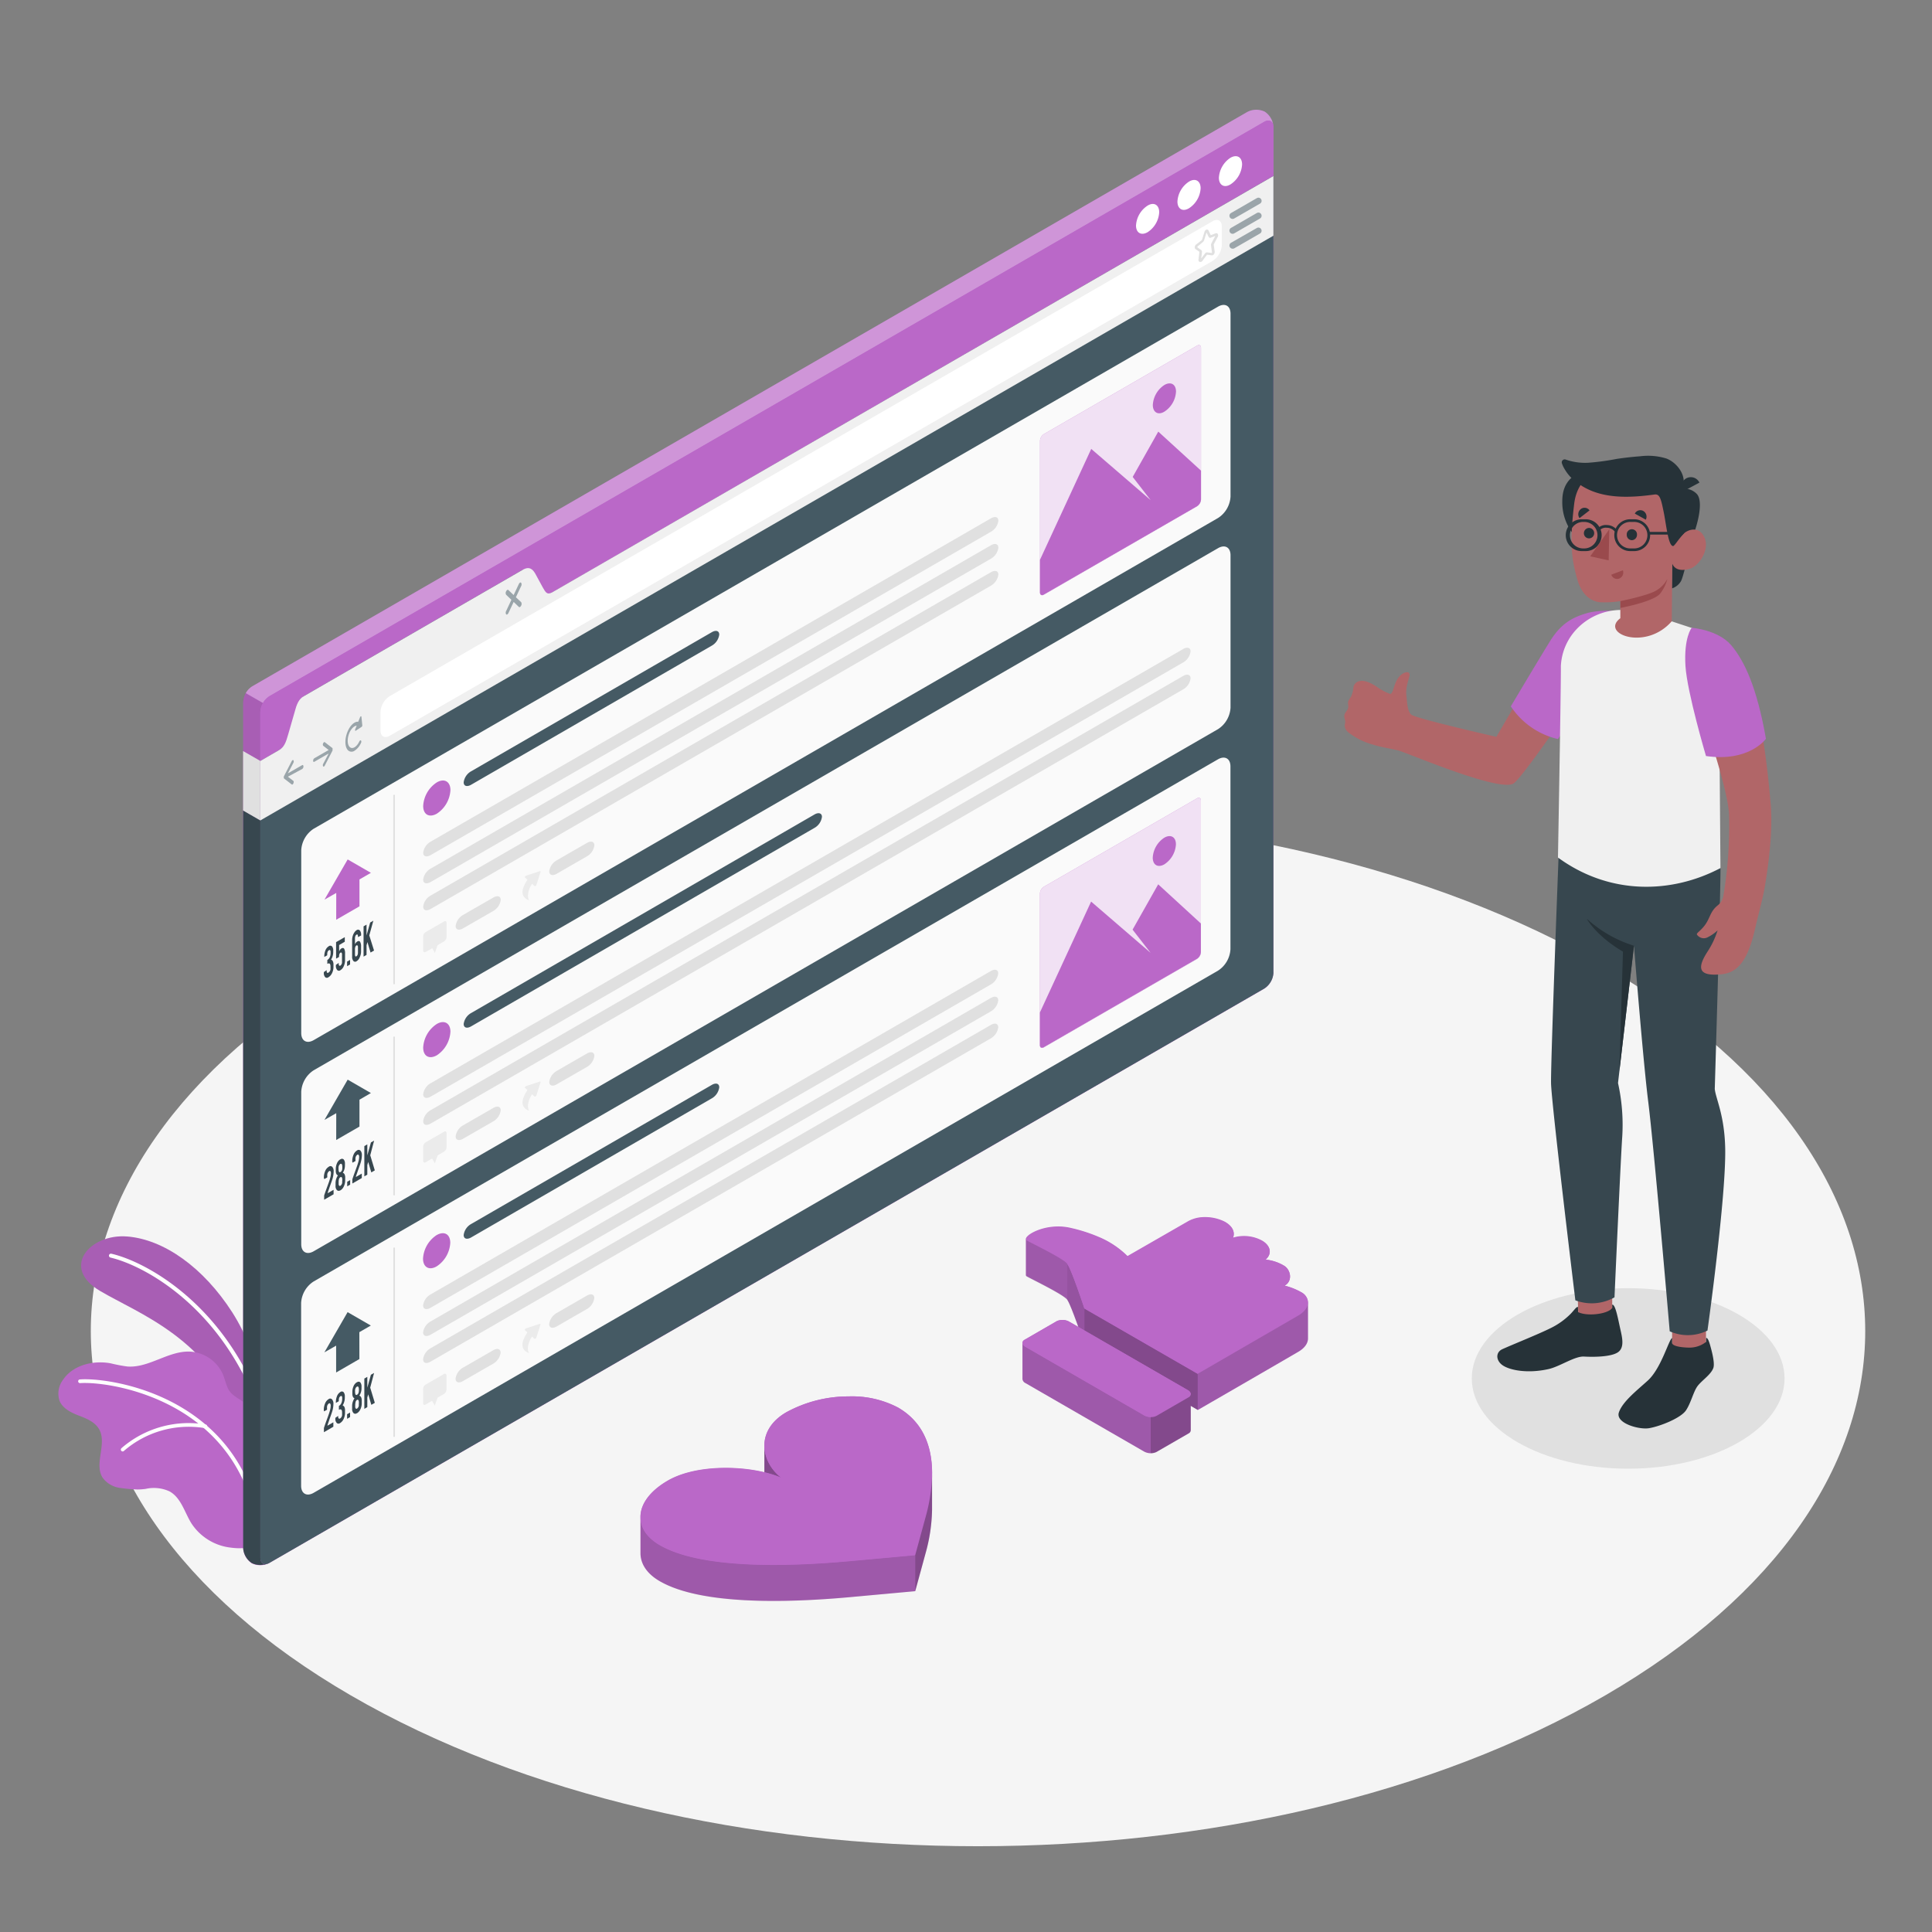 <svg xmlns="http://www.w3.org/2000/svg" viewBox="0 0 500 500"><rect x="0" y="0" width="500" height="500" fill="#808080" stroke="none"/><g id="Floor"><path id="floor" d="M90.76,438.75c89.67,52.07,235,52.07,324.7,0s89.66-136.48,0-188.54-235-52.07-324.7,0S1.1,386.69,90.76,438.75Z" style="fill:#f5f5f5"></path></g><g id="Shadow"><ellipse id="shadow" cx="421.37" cy="356.74" rx="40.47" ry="23.36" style="fill:#e0e0e0"></ellipse></g><g id="Plants"><g id="plants"><path d="M69.24,366.2s-1.7-15-9.15-26.59S42.41,320.74,32.86,320s-17.26,8-7,14.07,28.37,12.18,36.72,34.75Z" style="fill:#BA68C8"></path><path d="M69.24,366.2s-1.7-15-9.15-26.59S42.41,320.74,32.86,320s-17.26,8-7,14.07,28.37,12.18,36.72,34.75Z" style="opacity:0.1"></path><path d="M66.44,362.31a.17.17,0,0,0,.1,0,.5.5,0,0,0,.28-.66c-10.07-24.81-29.25-35.18-38-37.19a.51.51,0,0,0-.61.39.52.52,0,0,0,.38.61c8.56,2,27.36,12.15,37.28,36.57A.5.5,0,0,0,66.44,362.31Z" style="fill:#fff"></path><path d="M15.44,362.61c.86,1.95,3,3,5,3.76s4.13,1.65,5.2,3.49c2.15,3.73-1.38,9,.93,12.58a6.68,6.68,0,0,0,4.55,2.64,41.92,41.92,0,0,0,4.47.4,16.55,16.55,0,0,0,2.13-.16,9.66,9.66,0,0,1,6.16.65c3,1.67,3.87,5.4,5.66,8.28a14.05,14.05,0,0,0,10,6.25c1.33.18,3.8.42,5.15-.34a2.29,2.29,0,0,0,.28-.17l0,0c.19-.21.42-.48.52-.62a.41.41,0,0,0,.05-.09c.53-1.93-.33-3.94-.36-5.93a2.16,2.16,0,0,1,0-.36c.08-2.32.15-4.62.2-6.94q.16-6.37.13-12.77c0-2.77.3-5.79-.87-8.4-1.29-2.86-4.52-2.93-5.73-5.74-.49-1.12-.75-2.32-1.22-3.45a9.92,9.92,0,0,0-8.44-5.89c-5.62-.29-10.67,4.27-16.29,3.85a39.72,39.72,0,0,1-4.3-.82c-4.56-.85-9.82.45-12.38,4.3A5.92,5.92,0,0,0,15.44,362.61Z" style="fill:#BA68C8"></path><path d="M66,390.39h0a.47.47,0,0,0,.34-.58C58.58,360.64,27.86,356.43,20.67,357a.47.47,0,0,0-.44.51.48.48,0,0,0,.51.44c7-.5,37.08,3.62,44.68,32.14A.48.48,0,0,0,66,390.39Z" style="fill:#fff"></path><path d="M31.84,375.62a.45.45,0,0,0,.25-.14A25.6,25.6,0,0,1,53,369.59a.48.48,0,1,0,.14-.94,26.5,26.5,0,0,0-21.73,6.16.49.49,0,0,0,0,.68A.47.47,0,0,0,31.84,375.62Z" style="fill:#fff"></path></g></g><g id="Window"><path d="M65.14,404.57a5.08,5.08,0,0,1-2.22-4V181.7a5.24,5.24,0,0,1,2.37-4.1L322.75,29a5.06,5.06,0,0,1,4.59-.09,5.08,5.08,0,0,1,2.22,4V251.74a5.25,5.25,0,0,1-2.36,4.11L69.73,404.48A5.06,5.06,0,0,1,65.14,404.57Z" style="fill:#BA68C8"></path><path d="M329.54,32.51c-.17-1.22-1.16-1.67-2.35-1L69.73,180.17a4.92,4.92,0,0,0-1.67,1.77l-4.45-2.57a4.83,4.83,0,0,1,1.68-1.76L322.75,29a5.06,5.06,0,0,1,4.59-.09A5.14,5.14,0,0,1,329.54,32.51Z" style="fill:#fff;opacity:0.3"></path><path d="M69.28,404.69a.29.29,0,0,1-.1,0,.92.92,0,0,1-.23.09l-.17.05a1.14,1.14,0,0,1-.33.08.72.72,0,0,1-.22,0,2.08,2.08,0,0,1-.36.06,4.61,4.61,0,0,1-2.72-.47,5,5,0,0,1-2.22-4l0-190.79,4.46,2.57V403.11c0,1.07.53,1.7,1.31,1.7a.89.89,0,0,0,.32-.05h0A.86.86,0,0,0,69.28,404.69Z" style="fill:#37474f"></path><path d="M68.06,181.94a4.75,4.75,0,0,0-.69,2.33v28.06l-4.46-2.57v-28a1.42,1.42,0,0,1,0-.29c0-.19,0-.39.09-.59a5.89,5.89,0,0,1,.59-1.46Z" style="opacity:0.1"></path><path d="M329.56,32.9V45.55l-188.72,109c-1.31.75-2.37.14-2.37-1.37v-4.79c0-1.51-1.06-2.12-2.37-1.37L78.63,180.17a5.2,5.2,0,0,0-2.38,4.1v4.79a5.24,5.24,0,0,1-2.36,4.1l-6.52,3.77V184.27a5.24,5.24,0,0,1,2.36-4.1L327.19,31.53C328.5,30.77,329.56,31.39,329.56,32.9Z" style="fill:#BA68C8"></path><path d="M329.57,251.74a5.2,5.2,0,0,1-2.38,4.1L69.73,404.48c-1.3.75-2.36.14-2.36-1.37V196.93l6.52-3.77c1.3-.75,3.42-12.24,4.74-13l56.51-32.63c1.31-.76,4.39,7.72,5.7,7l188.72-109V251.74Z" style="fill:#455a64"></path><path d="M329.56,45.55V61L67.37,212.33v-15.4l4.87-2.82c1.3-.76,1.74-1.91,2.36-4.11l1.65-5.73c.52-2,1.06-3.35,2.38-4.1l56.51-32.63c1.31-.76,2.33-.84,3.33.81l2,3.68c.74,1.28,1.11,2,2.41,1.28Z" style="fill:#f0f0f0"></path><path d="M318.45,40.83c1.65-.95,3-.18,3,1.73a6.57,6.57,0,0,1-3,5.16c-1.64,1-3,.18-3-1.72A6.63,6.63,0,0,1,318.45,40.83Z" style="fill:#fff"></path><path d="M307.72,47c1.65-1,3-.18,3,1.72a6.59,6.59,0,0,1-3,5.17c-1.65,1-3,.18-3-1.73A6.57,6.57,0,0,1,307.72,47Z" style="fill:#fff"></path><path d="M297,53.21c1.65-1,3-.18,3,1.72a6.57,6.57,0,0,1-3,5.16c-1.65.95-3,.18-3-1.72A6.57,6.57,0,0,1,297,53.21Z" style="fill:#fff"></path><path d="M78.23,198l-3.72,2.14,1.42-2.72a.67.67,0,0,0,0-.67c-.11-.13-.3,0-.42.2l-2,3.88v0a.59.59,0,0,0-.06.14s0,0,0,.05a1.23,1.23,0,0,0,0,.2.88.88,0,0,0,0,.17l0,0a.24.24,0,0,0,.06.08h0l2,1.55a.18.18,0,0,0,.2,0,.63.63,0,0,0,.22-.29c.11-.26.1-.54,0-.63l-1.42-1.09L78.23,199a.78.78,0,0,0,.3-.63C78.53,198.07,78.4,197.94,78.23,198Z" style="fill:#455a64;opacity:0.5"></path><path d="M81.34,196.24l3.72-2.14L83.64,193a.61.61,0,0,1,0-.64c.11-.25.3-.38.42-.28l2,1.55h0a.12.12,0,0,1,0,.08l0,0a.9.9,0,0,1,0,.18,1.5,1.5,0,0,1,0,.2s0,0,0,0a.88.88,0,0,1,0,.15h0l-2,3.88a.5.5,0,0,1-.19.23.17.17,0,0,1-.23,0,.68.68,0,0,1,0-.66L85.06,195l-3.72,2.15c-.17.09-.3,0-.3-.29A.79.79,0,0,1,81.34,196.24Z" style="fill:#455a64;opacity:0.5"></path><path d="M93.54,185.54c0-.23-.22-.2-.32,0l-.51,1.25c-.87-.1-1.92.75-2.63,2.26-.92,1.95-.92,4.25,0,5.14a1.32,1.32,0,0,0,1.67.1,4.57,4.57,0,0,0,1.67-2,.62.62,0,0,0,0-.65c-.12-.11-.31,0-.42.24-.69,1.46-1.81,2.11-2.5,1.44s-.68-2.38,0-3.84c.49-1,1.2-1.64,1.81-1.68l-.38.94c-.1.24,0,.47.14.37l1.52-1a.48.48,0,0,0,.17-.42Z" style="fill:#455a64;opacity:0.5"></path><path d="M133.51,154.57l1.35-2.87a.87.87,0,0,0,0-.89c-.16-.16-.42,0-.58.33L132.93,154l-1.36-1.3c-.16-.16-.42,0-.58.33a.87.87,0,0,0,0,.89l1.36,1.31L131,158.11a.87.87,0,0,0,0,.89.23.23,0,0,0,.29,0,.81.81,0,0,0,.29-.35l1.36-2.87,1.35,1.3a.23.23,0,0,0,.29,0,.75.75,0,0,0,.29-.35.89.89,0,0,0,0-.9Z" style="fill:#455a64;opacity:0.5"></path><path d="M98.47,189.06v-4.79a5.22,5.22,0,0,1,2.37-4.1l213-122.93c1.31-.75,2.37-.14,2.37,1.37V63.4a5.24,5.24,0,0,1-2.37,4.11l-213,122.92C99.53,191.19,98.47,190.57,98.47,189.06Z" style="fill:#fff"></path><path d="M310.64,67.78a.53.53,0,0,1-.18,0,.54.54,0,0,1-.29-.61l.24-2h0l-1-.7a.52.52,0,0,1-.21-.44.92.92,0,0,1,.35-.75L311,62.16a.36.36,0,0,0,.1-.16l.62-2a.78.78,0,0,1,.61-.6.46.46,0,0,1,.45.27h0l.56,1.2,1.26-.49a.47.47,0,0,1,.52.12.75.75,0,0,1,0,.85l-1,1.89a.49.49,0,0,0,0,.17l.24,1.71a1,1,0,0,1-.27.77.58.58,0,0,1-.47.19l-1.24-.16-1.22,1.62A.59.59,0,0,1,310.64,67.78ZM309.86,64l1,.7a.59.59,0,0,1,.21.56l-.2,1.64,1-1.32a.61.61,0,0,1,.53-.27l1.25.16s.05-.17,0-.25l-.24-1.71a1,1,0,0,1,.11-.56l1-1.88-1.15.44a.46.46,0,0,1-.6-.24l-.52-1.1v0l-.63,2a1,1,0,0,1-.31.47L310,63.73A.45.45,0,0,0,309.86,64Z" style="fill:#e0e0e0"></path><g style="opacity:0.5"><path d="M319,56.66a.82.82,0,0,1-.41-1.53l6.67-3.85a.82.82,0,1,1,.82,1.42l-6.67,3.85A.87.87,0,0,1,319,56.66Z" style="fill:#455a64"></path><path d="M319,60.51a.82.82,0,0,1-.41-1.53l6.67-3.85a.82.82,0,1,1,.82,1.42l-6.67,3.85A.87.87,0,0,1,319,60.51Z" style="fill:#455a64"></path><path d="M319,64.36a.82.82,0,0,1-.41-1.53L325.28,59a.82.82,0,0,1,.82,1.42l-6.67,3.85A.87.87,0,0,1,319,64.36Z" style="fill:#455a64"></path></g><polygon points="67.37 196.93 67.37 212.33 62.91 209.76 62.91 194.37 67.37 196.93" style="fill:#e0e0e0"></polygon><path d="M81.16,214.49,315.26,79.34c1.77-1,3.2-.19,3.2,1.85v47.3a7.06,7.06,0,0,1-3.2,5.55L81.16,269.2c-1.77,1-3.2.19-3.2-1.85v-47.3A7.1,7.1,0,0,1,81.16,214.49Z" style="fill:#fafafa"></path><polygon points="87.01 238.03 87.02 231.09 83.97 232.83 89.98 222.42 95.99 225.89 93.03 227.6 93.03 234.56 87.01 238.03" style="fill:#BA68C8"></polygon><path d="M85,251.7a1.12,1.12,0,0,0,.53-1.06v-.47c0-.8-.27-1-.82-.73v-1a1.54,1.54,0,0,0,.66-.76,2.69,2.69,0,0,0,.19-1.07v-.18c0-.51-.15-.68-.44-.51a.83.83,0,0,0-.36.49,2.2,2.2,0,0,0-.08.61v.21l-.75.43v-.18A4.07,4.07,0,0,1,84.2,246a2.19,2.19,0,0,1,.88-1.11.63.63,0,0,1,.87.06,1.7,1.7,0,0,1,.29,1.1v.33a3.71,3.71,0,0,1-.28,1.42,3.19,3.19,0,0,1-.29.55.84.84,0,0,1,.53.59,1.77,1.77,0,0,1,.1.68v.62a3.64,3.64,0,0,1-.39,1.65,2.31,2.31,0,0,1-.89,1,.65.65,0,0,1-.86,0,1.53,1.53,0,0,1-.35-1.12v-.19l.73-.51,0,.27a.59.59,0,0,0,.13.4A.24.24,0,0,0,85,251.7Z" style="fill:#37474f"></path><path d="M87.77,244.57v1.68a2,2,0,0,1,.32-.57,1.09,1.09,0,0,1,.26-.22c.34-.19.58-.16.74.11a2.54,2.54,0,0,1,.21,1.21v1.69a3.8,3.8,0,0,1-.36,1.63,2.14,2.14,0,0,1-.86,1,.6.6,0,0,1-.83-.08,1.61,1.61,0,0,1-.32-1.13v-.18l.73-.51,0,.25c0,.31.1.47.25.49a.22.22,0,0,0,.13,0,1.08,1.08,0,0,0,.47-1V247a.55.55,0,0,0-.16-.47.18.18,0,0,0-.21,0,.73.73,0,0,0-.31.42,1.86,1.86,0,0,0-.08.5v.21l-.77.44v-4.28l2.25-1.29v1.19Z" style="fill:#37474f"></path><path d="M89.83,248.86l.77-.44v1.18l-.77.44Z" style="fill:#37474f"></path><path d="M92.64,242.52v-.19a.8.8,0,0,0-.1-.43c-.07-.09-.16-.1-.28,0a.67.67,0,0,0-.29.36,1.62,1.62,0,0,0-.1.54v1.56a1.7,1.7,0,0,1,.59-.7c.33-.19.59-.16.75.11a2.3,2.3,0,0,1,.23,1.19v1.34h0a3.52,3.52,0,0,1-.35,1.46,2,2,0,0,1-.8,1,.61.61,0,0,1-.84-.07,1.68,1.68,0,0,1-.32-1.13v-4.27a3.67,3.67,0,0,1,.18-1.14,3.11,3.11,0,0,1,.52-1,1.64,1.64,0,0,1,.46-.42.62.62,0,0,1,.84.08,1.69,1.69,0,0,1,.32,1.13v.17Zm-.77,4.53a.76.76,0,0,0,.1.42c.07.1.16.11.28,0a.66.66,0,0,0,.29-.37,1.51,1.51,0,0,0,.1-.53v-1.45a.57.57,0,0,0-.17-.47s-.12,0-.21,0a.72.72,0,0,0-.3.42,1.41,1.41,0,0,0-.09.49Z" style="fill:#37474f"></path><path d="M94.86,244.65v2.48l-.77.44v-7.83l.77-.45v2.8l.94-3.34.82-.47-1.05,3.8L96.8,246l-.9.52-.81-2.71Z" style="fill:#37474f"></path><path d="M102,254.74a.21.21,0,0,1-.21-.21v-48.6a.21.21,0,1,1,.41,0v48.6A.21.21,0,0,1,102,254.74Z" style="fill:#e0e0e0"></path><path d="M113.05,202.48c1.94-1.13,3.52-.22,3.52,2a7.79,7.79,0,0,1-3.52,6.1c-2,1.12-3.53.21-3.53-2A7.77,7.77,0,0,1,113.05,202.48Z" style="fill:#BA68C8"></path><path d="M120,202.46c0,1,.86,1.24,1.93.63l62.29-36a3.87,3.87,0,0,0,1.92-2.85c0-1-.86-1.24-1.92-.63l-62.29,36A3.84,3.84,0,0,0,120,202.46Z" style="fill:#455a64"></path><path d="M109.52,220.67c0,1,.86,1.24,1.93.63l145-83.68a3.85,3.85,0,0,0,1.92-2.85c0-1-.86-1.23-1.92-.62l-145,83.67A3.85,3.85,0,0,0,109.52,220.67Z" style="fill:#e0e0e0"></path><path d="M109.52,227.64c0,1,.86,1.24,1.93.63l145-83.68a3.83,3.83,0,0,0,1.92-2.84c0-1-.86-1.24-1.92-.63l-145,83.68A3.84,3.84,0,0,0,109.52,227.64Z" style="fill:#e0e0e0"></path><path d="M109.52,234.62c0,1,.86,1.24,1.93.62l145-83.67a3.87,3.87,0,0,0,1.92-2.85c0-1-.86-1.24-1.92-.63l-145,83.68A3.84,3.84,0,0,0,109.52,234.62Z" style="fill:#e0e0e0"></path><path d="M117.92,239.64c0,1,.86,1.23,1.92.62l7.82-4.5a3.88,3.88,0,0,0,1.93-2.85c0-1-.87-1.24-1.93-.62l-7.82,4.5A3.85,3.85,0,0,0,117.92,239.64Z" style="fill:#e0e0e0"></path><path d="M142.15,225.5c0,1,.87,1.24,1.93.63l7.82-4.51a3.85,3.85,0,0,0,1.92-2.84c0-1-.86-1.24-1.92-.63l-7.82,4.5A3.88,3.88,0,0,0,142.15,225.5Z" style="fill:#e0e0e0"></path><path d="M109.52,246v-3.68a1.4,1.4,0,0,1,.65-1.11l4.76-2.74c.35-.2.64,0,.64.38v3.67a1.42,1.42,0,0,1-.64,1.11l-4.76,2.74C109.81,246.53,109.52,246.36,109.52,246Z" style="fill:#ebebeb"></path><polygon points="111.77 245.26 113.33 244.36 112.55 246.61 111.77 245.26" style="fill:#ebebeb"></polygon><path d="M135.87,227.1l.63.57c-2.11,3.18-1.37,4.66.48,5.38-.61-.68-.43-2.69.72-4.3l.63.56c.12.11.43-.07.5-.3l1.07-3.36c0-.16-.05-.24-.22-.19l-3.51,1.15C135.93,226.69,135.75,227,135.87,227.1Z" style="fill:#ebebeb"></path><path d="M270.15,112.34l39.67-22.9c.55-.32,1-.06,1,.58v39.24a2.26,2.26,0,0,1-1,1.75l-39.67,22.9c-.55.32-1,.06-1-.58V114.09A2.23,2.23,0,0,1,270.15,112.34Z" style="fill:#BA68C8"></path><path d="M270.15,112.34l39.67-22.9c.55-.32,1-.06,1,.58v39.24a2.26,2.26,0,0,1-1,1.75l-39.67,22.9c-.55.32-1,.06-1-.58V114.09A2.23,2.23,0,0,1,270.15,112.34Z" style="fill:#fff;opacity:0.8"></path><path d="M299.76,111.7l-6.62,11.73,4.65,6-15.38-13.25-13.27,28.71v8.41c0,.64.46.9,1,.58L309.82,131a2.26,2.26,0,0,0,1-1.75v-7.45Z" style="fill:#BA68C8"></path><path d="M301.35,99.63c1.65-.95,3-.18,3,1.72a6.6,6.6,0,0,1-3,5.18c-1.65,1-3,.18-3-1.73A6.6,6.6,0,0,1,301.35,99.63Z" style="fill:#BA68C8"></path><path d="M81.14,331.66,315.23,196.5c1.77-1,3.21-.19,3.21,1.85v47.3a7.07,7.07,0,0,1-3.21,5.55L81.14,386.36c-1.77,1-3.21.19-3.21-1.85v-47.3A7.07,7.07,0,0,1,81.14,331.66Z" style="fill:#fafafa"></path><polygon points="86.99 355.2 86.99 348.25 83.95 349.99 89.96 339.58 95.97 343.05 93 344.76 93.01 351.72 86.99 355.2" style="fill:#455a64"></polygon><path d="M83.8,365a4.43,4.43,0,0,1,.39-1.93,2.34,2.34,0,0,1,.89-1,.63.63,0,0,1,.85.09,1.6,1.6,0,0,1,.36,1.15,6.84,6.84,0,0,1-.23,1.68c-.09.32-.28.91-.59,1.76-.08.23-.21.58-.37,1.07l-.14.4c-.09.26-.16.46-.2.61a.4.4,0,0,0,0,.13l1.51-.87v1.15l-2.44,1.41v-1.08s.06-.2.17-.53l.17-.5.2-.56c.12-.31.3-.81.55-1.5a15.51,15.51,0,0,0,.53-1.68,4.66,4.66,0,0,0,.14-1,.88.88,0,0,0-.13-.53.25.25,0,0,0-.36-.05,1.18,1.18,0,0,0-.46.83,2.39,2.39,0,0,0,0,.48v.3l-.76.43Z" style="fill:#37474f"></path><path d="M88,367.11a1.14,1.14,0,0,0,.53-1.06v-.46c0-.81-.28-1-.82-.74v-1a1.53,1.53,0,0,0,.65-.76,2.69,2.69,0,0,0,.2-1.07v-.18c0-.51-.15-.68-.44-.51a.83.83,0,0,0-.36.49,1.92,1.92,0,0,0-.08.61v.21l-.76.43v-.18a4.07,4.07,0,0,1,.28-1.52,2.14,2.14,0,0,1,.88-1.11.63.63,0,0,1,.87.06,1.7,1.7,0,0,1,.29,1.1v.33a3.68,3.68,0,0,1-.29,1.42,3.15,3.15,0,0,1-.28.55.86.86,0,0,1,.53.59,2,2,0,0,1,.09.68v.62a3.63,3.63,0,0,1-.38,1.65A2.37,2.37,0,0,1,88,368.3a.65.65,0,0,1-.86-.05,1.49,1.49,0,0,1-.35-1.12v-.19l.73-.51v.27a.59.59,0,0,0,.14.4C87.78,367.18,87.88,367.18,88,367.11Z" style="fill:#37474f"></path><path d="M89.83,366l.77-.44v1.18l-.77.45Z" style="fill:#37474f"></path><path d="M93.62,363.21a3.5,3.5,0,0,1-.36,1.53,2.29,2.29,0,0,1-.86,1l-.06,0a.65.65,0,0,1-.86-.05,1.52,1.52,0,0,1-.35-1.11v-.72a3.51,3.51,0,0,1,.31-1.43,2.71,2.71,0,0,1,.31-.56q-.3-.07-.48-.54a2.41,2.41,0,0,1-.08-.69v-.42a3.58,3.58,0,0,1,.29-1.43,2.13,2.13,0,0,1,.86-1.06l.06,0a.63.63,0,0,1,.87.06,1.7,1.7,0,0,1,.29,1.1v.42a3.38,3.38,0,0,1-.29,1.38,2.17,2.17,0,0,1-.28.5.84.84,0,0,1,.53.59,1.77,1.77,0,0,1,.1.68Zm-.74-3.58c0-.53-.12-.8-.33-.82a.38.38,0,0,0-.18.06.78.78,0,0,0-.32.35,1.52,1.52,0,0,0-.15.44,3,3,0,0,0,0,.55,1.58,1.58,0,0,0,.11.68c.08.15.21.17.39.07a.9.9,0,0,0,.4-.55A2.3,2.3,0,0,0,92.88,359.63Zm0,3.46c0-.46-.07-.74-.21-.81s-.15,0-.27,0A.94.94,0,0,0,92,363a3.34,3.34,0,0,0-.07.69V364a.76.76,0,0,0,.16.54.25.25,0,0,0,.32,0,1.11,1.11,0,0,0,.44-.72,1.61,1.61,0,0,0,0-.39Z" style="fill:#37474f"></path><path d="M95.06,361.68v2.48l-.77.45v-7.84l.77-.44v2.79l.93-3.33.82-.47-1,3.8L97,363.05l-.9.52-.8-2.72Z" style="fill:#37474f"></path><path d="M102,371.9a.2.2,0,0,1-.2-.21v-48.6a.21.21,0,1,1,.41,0v48.6A.21.21,0,0,1,102,371.9Z" style="fill:#e0e0e0"></path><path d="M113,319.64c2-1.13,3.53-.22,3.53,2a7.77,7.77,0,0,1-3.53,6.1c-1.94,1.13-3.52.21-3.52-2A7.79,7.79,0,0,1,113,319.64Z" style="fill:#BA68C8"></path><path d="M120,319.62c0,1,.86,1.24,1.93.63l62.29-36a3.87,3.87,0,0,0,1.92-2.85c0-1-.86-1.24-1.92-.63l-62.29,36A3.84,3.84,0,0,0,120,319.62Z" style="fill:#455a64"></path><path d="M109.5,337.83c0,1,.86,1.24,1.92.63l145-83.68a3.85,3.85,0,0,0,1.92-2.85c0-1-.86-1.23-1.92-.62L111.42,335A3.83,3.83,0,0,0,109.5,337.83Z" style="fill:#e0e0e0"></path><path d="M109.5,344.8c0,1,.86,1.24,1.92.63l145-83.68a3.83,3.83,0,0,0,1.92-2.84c0-1-.86-1.24-1.92-.63L111.42,342A3.85,3.85,0,0,0,109.5,344.8Z" style="fill:#e0e0e0"></path><path d="M109.5,351.78c0,1,.86,1.24,1.92.62l145-83.67a3.87,3.87,0,0,0,1.92-2.85c0-1-.86-1.24-1.92-.62l-145,83.67A3.85,3.85,0,0,0,109.5,351.78Z" style="fill:#e0e0e0"></path><path d="M117.9,356.8c0,1,.86,1.24,1.92.62l7.82-4.5a3.85,3.85,0,0,0,1.92-2.85c0-1-.86-1.24-1.92-.62l-7.82,4.5A3.85,3.85,0,0,0,117.9,356.8Z" style="fill:#e0e0e0"></path><path d="M142.13,342.66c0,1,.86,1.24,1.93.63l7.82-4.51a3.83,3.83,0,0,0,1.92-2.84c0-1-.86-1.24-1.92-.63l-7.82,4.5A3.85,3.85,0,0,0,142.13,342.66Z" style="fill:#e0e0e0"></path><path d="M109.5,363.12v-3.68a1.42,1.42,0,0,1,.64-1.11l4.77-2.74c.35-.2.64,0,.64.38v3.68a1.41,1.41,0,0,1-.64,1.1l-4.77,2.74C109.79,363.69,109.5,363.53,109.5,363.12Z" style="fill:#ebebeb"></path><polygon points="111.75 362.42 113.31 361.52 112.53 363.77 111.75 362.42" style="fill:#ebebeb"></polygon><path d="M135.85,344.26l.63.57c-2.11,3.18-1.37,4.66.48,5.38-.61-.68-.43-2.69.72-4.3l.63.56c.12.11.43-.07.5-.3l1.06-3.36c0-.16-.05-.24-.21-.19l-3.52,1.15C135.91,343.85,135.73,344.15,135.85,344.26Z" style="fill:#ebebeb"></path><path d="M270.13,229.5l39.67-22.9c.55-.32,1-.06,1,.58v39.24a2.26,2.26,0,0,1-1,1.75l-39.67,22.9c-.56.32-1,.06-1-.58V231.25A2.23,2.23,0,0,1,270.13,229.5Z" style="fill:#BA68C8"></path><path d="M270.13,229.5l39.67-22.9c.55-.32,1-.06,1,.58v39.24a2.26,2.26,0,0,1-1,1.75l-39.67,22.9c-.56.32-1,.06-1-.58V231.25A2.23,2.23,0,0,1,270.13,229.5Z" style="fill:#fff;opacity:0.8"></path><path d="M299.74,228.86l-6.63,11.73,4.66,6-15.39-13.26-13.26,28.71v8.41c0,.64.45.9,1,.58l39.67-22.9a2.26,2.26,0,0,0,1-1.75V239Z" style="fill:#BA68C8"></path><path d="M301.33,216.79c1.65-.95,3-.18,3,1.72a6.6,6.6,0,0,1-3,5.18c-1.65.95-3,.18-3-1.73A6.6,6.6,0,0,1,301.33,216.79Z" style="fill:#BA68C8"></path><path d="M81.16,277l234.1-135.15c1.77-1,3.2-.2,3.2,1.85v39.43a7.08,7.08,0,0,1-3.2,5.55L81.16,323.84c-1.77,1-3.2.2-3.2-1.85V282.56A7.08,7.08,0,0,1,81.16,277Z" style="fill:#fafafa"></path><polygon points="87.01 295.03 87.02 288.09 83.97 289.83 89.98 279.41 95.99 282.88 93.03 284.6 93.03 291.56 87.01 295.03" style="fill:#455a64"></polygon><path d="M83.82,304.87a4.39,4.39,0,0,1,.39-1.92,2.23,2.23,0,0,1,.89-1A.64.64,0,0,1,86,302a1.65,1.65,0,0,1,.35,1.15,6.7,6.7,0,0,1-.23,1.67c-.08.33-.28.91-.59,1.76-.08.23-.21.59-.37,1.07l-.14.4c-.09.26-.16.46-.2.61a.63.63,0,0,0,0,.13l1.51-.87v1.16l-2.44,1.41v-1.09s.06-.2.17-.52l.17-.5.2-.56.55-1.5a15.51,15.51,0,0,0,.53-1.68,4.82,4.82,0,0,0,.14-1,.86.86,0,0,0-.13-.53.24.24,0,0,0-.36,0,1.16,1.16,0,0,0-.46.83,2.29,2.29,0,0,0,0,.47v.3l-.76.44Z" style="fill:#37474f"></path><path d="M89.33,305.53a3.5,3.5,0,0,1-.36,1.53,2.24,2.24,0,0,1-.86,1l-.06,0a.66.66,0,0,1-.86-.06,1.52,1.52,0,0,1-.35-1.11v-.71a3.56,3.56,0,0,1,.31-1.44,3.36,3.36,0,0,1,.31-.56q-.3-.06-.48-.54a2.38,2.38,0,0,1-.08-.68v-.43a3.62,3.62,0,0,1,.29-1.43,2.17,2.17,0,0,1,.86-1.06l.06,0a.63.63,0,0,1,.87.06,1.67,1.67,0,0,1,.29,1.09v.43A3.53,3.53,0,0,1,89,303a3.3,3.3,0,0,1-.28.5.87.87,0,0,1,.52.59,1.86,1.86,0,0,1,.1.69ZM88.59,302c0-.54-.12-.81-.33-.82a.28.28,0,0,0-.18.05.81.81,0,0,0-.32.36,1.15,1.15,0,0,0-.14.43,3.13,3.13,0,0,0,0,.56,1.55,1.55,0,0,0,.11.67c.08.16.21.18.39.07a.92.92,0,0,0,.41-.55A2.57,2.57,0,0,0,88.59,302Zm0,3.46c0-.47-.07-.74-.2-.82s-.16,0-.28,0a.9.9,0,0,0-.41.63,3.4,3.4,0,0,0-.06.69v.38a.75.75,0,0,0,.15.53.27.27,0,0,0,.32,0,1.13,1.13,0,0,0,.44-.73,1.61,1.61,0,0,0,0-.39Z" style="fill:#37474f"></path><path d="M89.86,305.84l.76-.44v1.18l-.76.44Z" style="fill:#37474f"></path><path d="M91.16,300.64a4.4,4.4,0,0,1,.39-1.93,2.23,2.23,0,0,1,.89-1,.64.64,0,0,1,.86.09,1.65,1.65,0,0,1,.35,1.15,6.7,6.7,0,0,1-.23,1.67c-.08.33-.28.91-.59,1.76-.08.23-.21.59-.37,1.07l-.14.4c-.09.26-.16.47-.2.61s0,.12,0,.13l1.51-.86v1.15l-2.44,1.41v-1.08s.06-.2.17-.53l.17-.5.2-.56c.12-.31.3-.81.55-1.5a15.51,15.51,0,0,0,.53-1.68,4.26,4.26,0,0,0,.14-1,.86.86,0,0,0-.13-.53.24.24,0,0,0-.36-.05,1.16,1.16,0,0,0-.46.83,2.33,2.33,0,0,0,0,.48v.3l-.76.43Z" style="fill:#37474f"></path><path d="M95.06,301.53V304l-.77.44v-7.83l.77-.45V299l.94-3.34.82-.47-1,3.8L97,302.89l-.91.52-.8-2.71Z" style="fill:#37474f"></path><path d="M102,309.38a.2.2,0,0,1-.21-.2V268.45a.21.21,0,0,1,.21-.21.2.2,0,0,1,.2.21v40.73A.2.2,0,0,1,102,309.38Z" style="fill:#e0e0e0"></path><path d="M113.05,265c1.94-1.12,3.52-.21,3.52,2a7.82,7.82,0,0,1-3.52,6.11c-2,1.12-3.53.21-3.53-2A7.78,7.78,0,0,1,113.05,265Z" style="fill:#BA68C8"></path><path d="M120,265c0,1,.86,1.24,1.93.62l88.87-51.37a3.85,3.85,0,0,0,1.92-2.85c0-.95-.86-1.23-1.92-.62L122,262.13A3.85,3.85,0,0,0,120,265Z" style="fill:#455a64"></path><path d="M109.52,283.19c0,.95.86,1.23,1.93.62L306.2,171.44a3.85,3.85,0,0,0,1.92-2.85c0-1-.86-1.23-1.92-.62L111.45,280.34A3.84,3.84,0,0,0,109.52,283.19Z" style="fill:#e0e0e0"></path><path d="M109.52,290.16c0,1,.86,1.24,1.93.62L306.2,178.41a3.83,3.83,0,0,0,1.92-2.84c0-1-.86-1.24-1.92-.63L111.45,287.31A3.85,3.85,0,0,0,109.52,290.16Z" style="fill:#e0e0e0"></path><path d="M117.92,294.08c0,1,.86,1.24,1.92.63l7.82-4.5a3.88,3.88,0,0,0,1.93-2.85c0-1-.87-1.24-1.93-.62l-7.82,4.5A3.85,3.85,0,0,0,117.92,294.08Z" style="fill:#e0e0e0"></path><path d="M142.15,280c0,1,.87,1.24,1.93.62l7.82-4.5a3.85,3.85,0,0,0,1.92-2.85c0-1-.86-1.23-1.92-.62l-7.82,4.5A3.88,3.88,0,0,0,142.15,280Z" style="fill:#e0e0e0"></path><path d="M109.52,300.4v-3.67a1.4,1.4,0,0,1,.65-1.11l4.76-2.74c.35-.2.64,0,.64.37v3.68a1.42,1.42,0,0,1-.64,1.11l-4.76,2.74C109.81,301,109.52,300.81,109.52,300.4Z" style="fill:#ebebeb"></path><polygon points="111.77 299.71 113.33 298.81 112.55 301.06 111.77 299.71" style="fill:#ebebeb"></polygon><path d="M135.87,281.55l.63.56c-2.11,3.19-1.37,4.67.48,5.39-.61-.68-.43-2.69.72-4.3l.63.56c.12.11.43-.07.5-.3l1.07-3.36c0-.16-.05-.25-.22-.19l-3.51,1.15C135.93,281.14,135.75,281.44,135.87,281.55Z" style="fill:#ebebeb"></path></g><g id="Icons"><g id="Heart"><path d="M241.22,381.41c0-6.7-2.07-13.25-8.83-17.15a25.68,25.68,0,0,0-12.76-2.87v0h-.11a33.54,33.54,0,0,0-16,4.09c-4,2.3-5.71,5.51-5.7,8.68h0V381c-7.78-1.86-18.47-1.61-25,2.16-4.58,2.65-7,6-7.07,9.24v.06h0v9.15a.88.88,0,0,1,0,.17v.06h0c-.05,2.77,1.57,5.4,5,7.37,10.58,6.11,32.4,5.63,48.82,4.16l17.28-1.58,2.73-10a44.14,44.14,0,0,0,1.63-11.1h0v-9.32Z" style="fill:#BA68C8"></path><path d="M236.86,402.44v9.36l-17.27,1.59c-16.43,1.48-38.25,2-48.82-4.15-3.42-2-5-4.61-5-7.37h0v-.06l0-.17v-9c0,2.7,1.62,5.29,5,7.22,10.57,6.11,32.39,5.63,48.82,4.15Z" style="opacity:0.15"></path><path d="M202.21,382.41a27.75,27.75,0,0,0-4.4-1.41v-6.86A10.8,10.8,0,0,0,202.21,382.41Z" style="opacity:0.3"></path><path d="M232.39,364.26a25.68,25.68,0,0,0-12.76-2.87v0h-.11a33.54,33.54,0,0,0-16,4.09c-7.87,4.53-6.91,12.59-1.32,17-7.56-3.23-21.52-3.78-29.37.76-4.58,2.65-7,6-7.07,9.24v.06h0c-.05,2.76,1.57,5.4,5,7.37,10.58,6.11,32.4,5.63,48.82,4.16l17.28-1.58,2.73-10C242.14,383,243,370.37,232.39,364.26Z" style="fill:#BA68C8"></path><path d="M241.22,381.41v9.32a43.83,43.83,0,0,1-1.63,11.1l-2.73,10v-9.38l2.73-10A44.11,44.11,0,0,0,241.22,381.41Z" style="opacity:0.3"></path></g><g id="Like"><path d="M338.49,337.05a3.08,3.08,0,0,0-1.78-2.66,16.94,16.94,0,0,0-4.24-1.67c2.2-1.27,1.52-4.21-.18-5.18a11.54,11.54,0,0,0-4.75-1.56c1.88-1.67,1.1-3.77-.94-4.94a9.83,9.83,0,0,0-7.52-.74c.35-.78.6-2.58-2.06-4.11a11.23,11.23,0,0,0-5.36-1.21,8.62,8.62,0,0,0-4.2,1.08l-15.66,9a23.32,23.32,0,0,0-7.56-5,41.07,41.07,0,0,0-7-2.25,14.12,14.12,0,0,0-3.74-.4c-4.54.11-8,2.26-8,3.21h0v9.35h0a.35.35,0,0,0,.2.32c1.36.79,9.52,4.7,10.5,6.06s4.29,11.1,4.42,11.54h0L310,364.9s22.51-13,25.9-15c1.8-1,2.62-2.32,2.61-3.5h0v-9.35Z" style="fill:#BA68C8"></path><path d="M280.62,338.61V348c-.12-.43-3.37-10.19-4.41-11.53v-9.35C277.25,328.42,280.5,338.18,280.62,338.61Z" style="opacity:0.2"></path><polygon points="309.98 355.52 309.98 364.9 280.63 347.96 280.63 338.61 309.98 355.52" style="opacity:0.3"></polygon><path d="M327.54,326a11.54,11.54,0,0,1,4.75,1.56c1.7,1,2.38,3.91.18,5.18a16.94,16.94,0,0,1,4.24,1.67c2.48,1.4,2.56,4.2-.83,6.16l-25.9,15-29.33-16.91h0c-.13-.43-3.38-10.19-4.42-11.53s-9.14-5.27-10.5-6.06c-1.11-.64,2.61-3.41,7.78-3.53a14.12,14.12,0,0,1,3.74.4,41.07,41.07,0,0,1,7,2.25,23.32,23.32,0,0,1,7.56,5l15.66-9a8.62,8.62,0,0,1,4.2-1.08,11.23,11.23,0,0,1,5.36,1.21c2.66,1.53,2.41,3.33,2.06,4.11a9.83,9.83,0,0,1,7.52.74C328.64,322.21,329.42,324.31,327.54,326Z" style="fill:#BA68C8"></path><path d="M338.5,337.05v9.34h0c0,1.19-.81,2.47-2.61,3.51-3.39,2-25.9,15-25.9,15v-9.38l25.9-15C337.68,339.51,338.5,338.23,338.5,337.05Z" style="opacity:0.15"></path><path d="M276.21,327.08v9.35c-1-1.37-9.14-5.27-10.5-6.06a.36.36,0,0,1-.2-.33v-9.33a.36.36,0,0,0,.2.31C267.07,321.8,275.23,325.71,276.21,327.08Z" style="opacity:0.15"></path><path d="M308.16,360.8a1.32,1.32,0,0,0-.78-1.05l-30.67-17.7a3.58,3.58,0,0,0-3.21-.14l-8.34,4.82a1,1,0,0,0-.55.81h0v9.35h0a1.33,1.33,0,0,0,.78,1.05l30.67,17.7a3.55,3.55,0,0,0,3.21.13l8.34-4.81a1,1,0,0,0,.55-.81h0V360.8Z" style="fill:#BA68C8"></path><path d="M297.79,366.74v9.36a3.86,3.86,0,0,1-1.73-.45l-30.67-17.71a1.3,1.3,0,0,1-.77-1.05h0v-9.35a1.31,1.31,0,0,0,.78,1l30.67,17.7A3.65,3.65,0,0,0,297.79,366.74Z" style="opacity:0.15"></path><path d="M265.16,346.73l8.34-4.82a3.58,3.58,0,0,1,3.21.14l30.67,17.7c.95.55,1.05,1.38.23,1.85l-8.34,4.82a3.55,3.55,0,0,1-3.21-.13l-30.67-17.71C264.44,348,264.34,347.2,265.16,346.73Z" style="fill:#BA68C8"></path><path d="M308.17,360.81v9.34h0a.93.93,0,0,1-.54.81l-8.35,4.82a2.89,2.89,0,0,1-1.48.31v-9.35a2.87,2.87,0,0,0,1.48-.31l8.35-4.82A1,1,0,0,0,308.17,360.81Z" style="opacity:0.3"></path></g></g><g id="Character"><g id="character"><g id="character-boy"><path d="M411,160.36s-5.43-.2-9.94,7c-3.07,4.91-13.8,23.33-13.8,23.33s-20.87-4.75-22-5.73-1.1-3.54-1.28-4.87c-.29-2.22.68-4.41.81-5.27.24-1.49-2.14-1-3.32,1.25-.87,1.66-.93,3.34-1.68,3.53a15.22,15.22,0,0,1-2.93-1.48c-1.29-.92-3.63-2.44-5.4-1.74a2,2,0,0,0-1.18,1.37,7.5,7.5,0,0,1-.66,2.6,5.2,5.2,0,0,0-.7,1.15c-.17.56.08,1,0,1.58-.07.77-.92,1.28-1,2.05-.09.56.22,1.1.22,1.67,0,.36-.14.71-.13,1.07a2.45,2.45,0,0,0,1.07,1.76,17.8,17.8,0,0,0,6.2,3.06c1.9.64,4.41,1,6.56,1.52s26.76,11.15,30,8.46,19.69-27.21,19.69-27.21C415.27,165.46,411,160.36,411,160.36Z" style="fill:#b16668"></path><path d="M420.53,158.29s-6-.72-9.85.4-6.75,2.74-9.6,7.35C397.29,172.21,391,182.8,391,182.8a20,20,0,0,0,12.2,8.47l11.58-17.81Z" style="fill:#BA68C8"></path><g id="character-boy"><rect x="432.74" y="336.84" width="8.77" height="15.02" style="fill:#b16668"></rect><polygon points="417.24 340.62 408.47 340.92 408.03 325.03 417.24 324.73 417.24 340.62" style="fill:#b16668"></polygon><path d="M445.26,224.67c0,8.38-1.48,57.12-1.48,57.12.2,2.41,2.52,6.7,2.7,15.38.26,12.6-4.59,47.18-4.59,47.18a11.53,11.53,0,0,1-9.77.19s-4-46.87-5.55-59.34c-1.37-10.88-3.7-40.44-3.7-40.44l-4.13,35.52a49.86,49.86,0,0,1,1.09,14c-.41,5.76-2,41.47-2,41.47a12,12,0,0,1-10.13.77s-6.19-50.9-6.29-56.19c-.11-6,2.29-67.6,2.29-67.6Z" style="fill:#37474f"></path><path d="M439.49,163a8,8,0,0,1,4.23,4.4A20.54,20.54,0,0,1,445,175v17.2l.25,32.46c-12.6,6.64-28.61,7.08-42.05-2.73,0,0,.75-41.79.75-48.62,0-.31,0-.62,0-.94.49-9.76,10.1-16.46,19.57-14l7.95,2.05,8,2.63Z" style="fill:#f0f0f0"></path><path d="M432.74,347.53v-1.26c-.84.37-2.79,7.81-6.27,11-2.77,2.52-6.54,5.44-7.5,8.25s5.26,4.55,7.84,4.09c3-.53,8.21-2.65,9.52-4.61s1.92-4.85,3-6.29,3.52-3,4.09-4.71c.31-.91-.06-2.91-.5-4.6s-.85-3.26-1.38-3.12v1a6.89,6.89,0,0,1-4.39,1.48C435.85,348.76,432.73,348.51,432.74,347.53Z" style="fill:#263238"></path><path d="M408.37,338.22c-.45,0-.82.66-1.83,1.74a19,19,0,0,1-5.16,3.72c-3.28,1.64-9.67,4.17-12.56,5.48-1.81.81-1.73,3,.14,4.23s6.38,2.14,11.79.93c2.95-.66,6.79-3.38,9.21-3.24s7,.11,8.77-1.12,1.08-3.88.57-6.15c-.55-2.47-1.24-6.33-2.06-6.16v.85c-1.06,1.6-6.5,2.25-8.82,1.07Z" style="fill:#263238"></path><path d="M422.87,244.76a32.48,32.48,0,0,1-12.22-7s2.36,4.41,9.37,8.52l-.93,31Z" style="fill:#263238"></path><path d="M430.87,129.65a13.28,13.28,0,1,1-26.55,0c0-7.33,6.33-8.8,13.66-8.8S430.87,122.32,430.87,129.65Z" style="fill:#263238"></path><path d="M437.8,139.65s-1.95,9.19-2.74,10.7a4.15,4.15,0,0,1-2.4,1.94l.13-6.46Z" style="fill:#263238"></path><path d="M435.35,126.48a4.54,4.54,0,0,1,3.75,1.32c1.61,1.65.71,6.8-1.3,11.85l-3.68.42Z" style="fill:#263238"></path><path d="M433,140.08c.74.44,1.8-1,2.71-1.94s3.88-2.25,5.37.88-1.31,7.39-3.66,8.13c-4,1.26-4.64-1.32-4.64-1.32l-.13,14.95c-6.77,7.79-18.64,3.21-13.31-.78v-4.43a25.79,25.79,0,0,1-5.44.28c-3-.46-4.83-2.8-5.73-6-1.45-5.16-2-9.32-.77-19.47,1.34-11.13,14.28-11.24,21.27-6.84S433,140.08,433,140.08Z" style="fill:#b16668"></path><path d="M422.73,142.62h-.63a4.12,4.12,0,1,1,0-8.23h.63a4.12,4.12,0,1,1,0,8.23Zm-.63-7.54a3.43,3.43,0,1,0,0,6.85h.63a3.43,3.43,0,1,0,0-6.85Z" style="fill:#263238"></path><path d="M410.18,142.62h-.64a4.12,4.12,0,1,1,0-8.23h.64a4.12,4.12,0,1,1,0,8.23Zm-.64-7.54a3.43,3.43,0,0,0,0,6.85h.64a3.43,3.43,0,0,0,0-6.85Z" style="fill:#263238"></path><path d="M418,137.69a2.73,2.73,0,0,0-2.18-1.11,2.2,2.2,0,0,0-1.89.72l-.56-.42a2.88,2.88,0,0,1,2.49-1,3.36,3.36,0,0,1,2.73,1.44Z" style="fill:#263238"></path><rect x="426.47" y="137.66" width="8.76" height="0.69" style="fill:#263238"></rect><path d="M433,141.32c.37,0,1.79-2.34,2.71-3.18,1.27-1.16-.37-11.66-.37-11.66,1.47-3.14-1.25-6.75-4.09-7.82a16.06,16.06,0,0,0-6.73-.58q-3.06.23-6.09.68a63.68,63.68,0,0,1-7.38,1,15.35,15.35,0,0,1-5.84-.82.76.76,0,0,0-1,.92,6.49,6.49,0,0,0,.69,1.5,10.88,10.88,0,0,0,2,2.54,18.33,18.33,0,0,0,2.86,2.08c5.46,3.21,12.36,2.83,18.44,2,1.37-.19,1.67,1.14,2.41,4.77C431.23,135.89,431.76,141.3,433,141.32Z" style="fill:#263238"></path><path d="M435.34,127.3l4.47-2.4a2.46,2.46,0,0,0-3.38-1.12A2.67,2.67,0,0,0,435.34,127.3Z" style="fill:#263238"></path><path d="M419.36,155.57s6.63-1.34,8.95-2.57a7.61,7.61,0,0,0,3.2-3.17,10.34,10.34,0,0,1-1.82,3.74c-1.69,2.17-10.33,3.76-10.33,3.76Z" style="fill:#9a4a4d"></path><path d="M421,138.42a1.35,1.35,0,0,0,1.32,1.38,1.37,1.37,0,0,0,1.33-1.39,1.33,1.33,0,1,0-2.65,0Z" style="fill:#263238"></path><path d="M423.09,132.92l2.84,1.57a1.7,1.7,0,0,0-.66-2.26A1.59,1.59,0,0,0,423.09,132.92Z" style="fill:#263238"></path><path d="M420,147.59l-3,1.14a1.59,1.59,0,0,0,2.06,1A1.69,1.69,0,0,0,420,147.59Z" style="fill:#9a4a4d"></path><path d="M408.78,134.09l2.59-2a1.56,1.56,0,0,0-2.25-.35A1.71,1.71,0,0,0,408.78,134.09Z" style="fill:#263238"></path><path d="M409.91,138a1.33,1.33,0,1,0,2.66,0,1.34,1.34,0,0,0-1.33-1.37A1.36,1.36,0,0,0,409.91,138Z" style="fill:#263238"></path><polygon points="416.48 136.98 416.32 145.03 411.56 143.98 416.48 136.98" style="fill:#9a4a4d"></polygon></g></g><path d="M458.23,207.86c-2.79-32.49-8.46-43.05-17.78-44.38-3.22,2.83-4,12.75-.63,19.37,0,0,7.24,20.41,7.65,27.82A110.15,110.15,0,0,1,446,231.91a4,4,0,0,1-1.47,2.41c-2,1.62-1.91,3.26-3.36,5.18-1.14,1.5-2.21,2-2,2.37a2.14,2.14,0,0,0,2.84.66,10.67,10.67,0,0,0,2.5-1.75,21.81,21.81,0,0,1-2.63,5.54c-2.65,4.13-2.53,6.46,3.7,5.81,3.9-.4,6.74-3.16,8.7-12.07.56-2.57,1.89-7.27,2.45-10.55C458.31,220.06,458.68,213.09,458.23,207.86Z" style="fill:#b16668"></path><path d="M437.8,162.47s6.79.48,10.22,4.5,6.7,11,9,24.23c0,0-4.3,6.09-15.51,4.46,0,0-4.87-16.42-5.31-23.26C435.73,165,437.8,162.47,437.8,162.47Z" style="fill:#BA68C8"></path></g></g></svg>